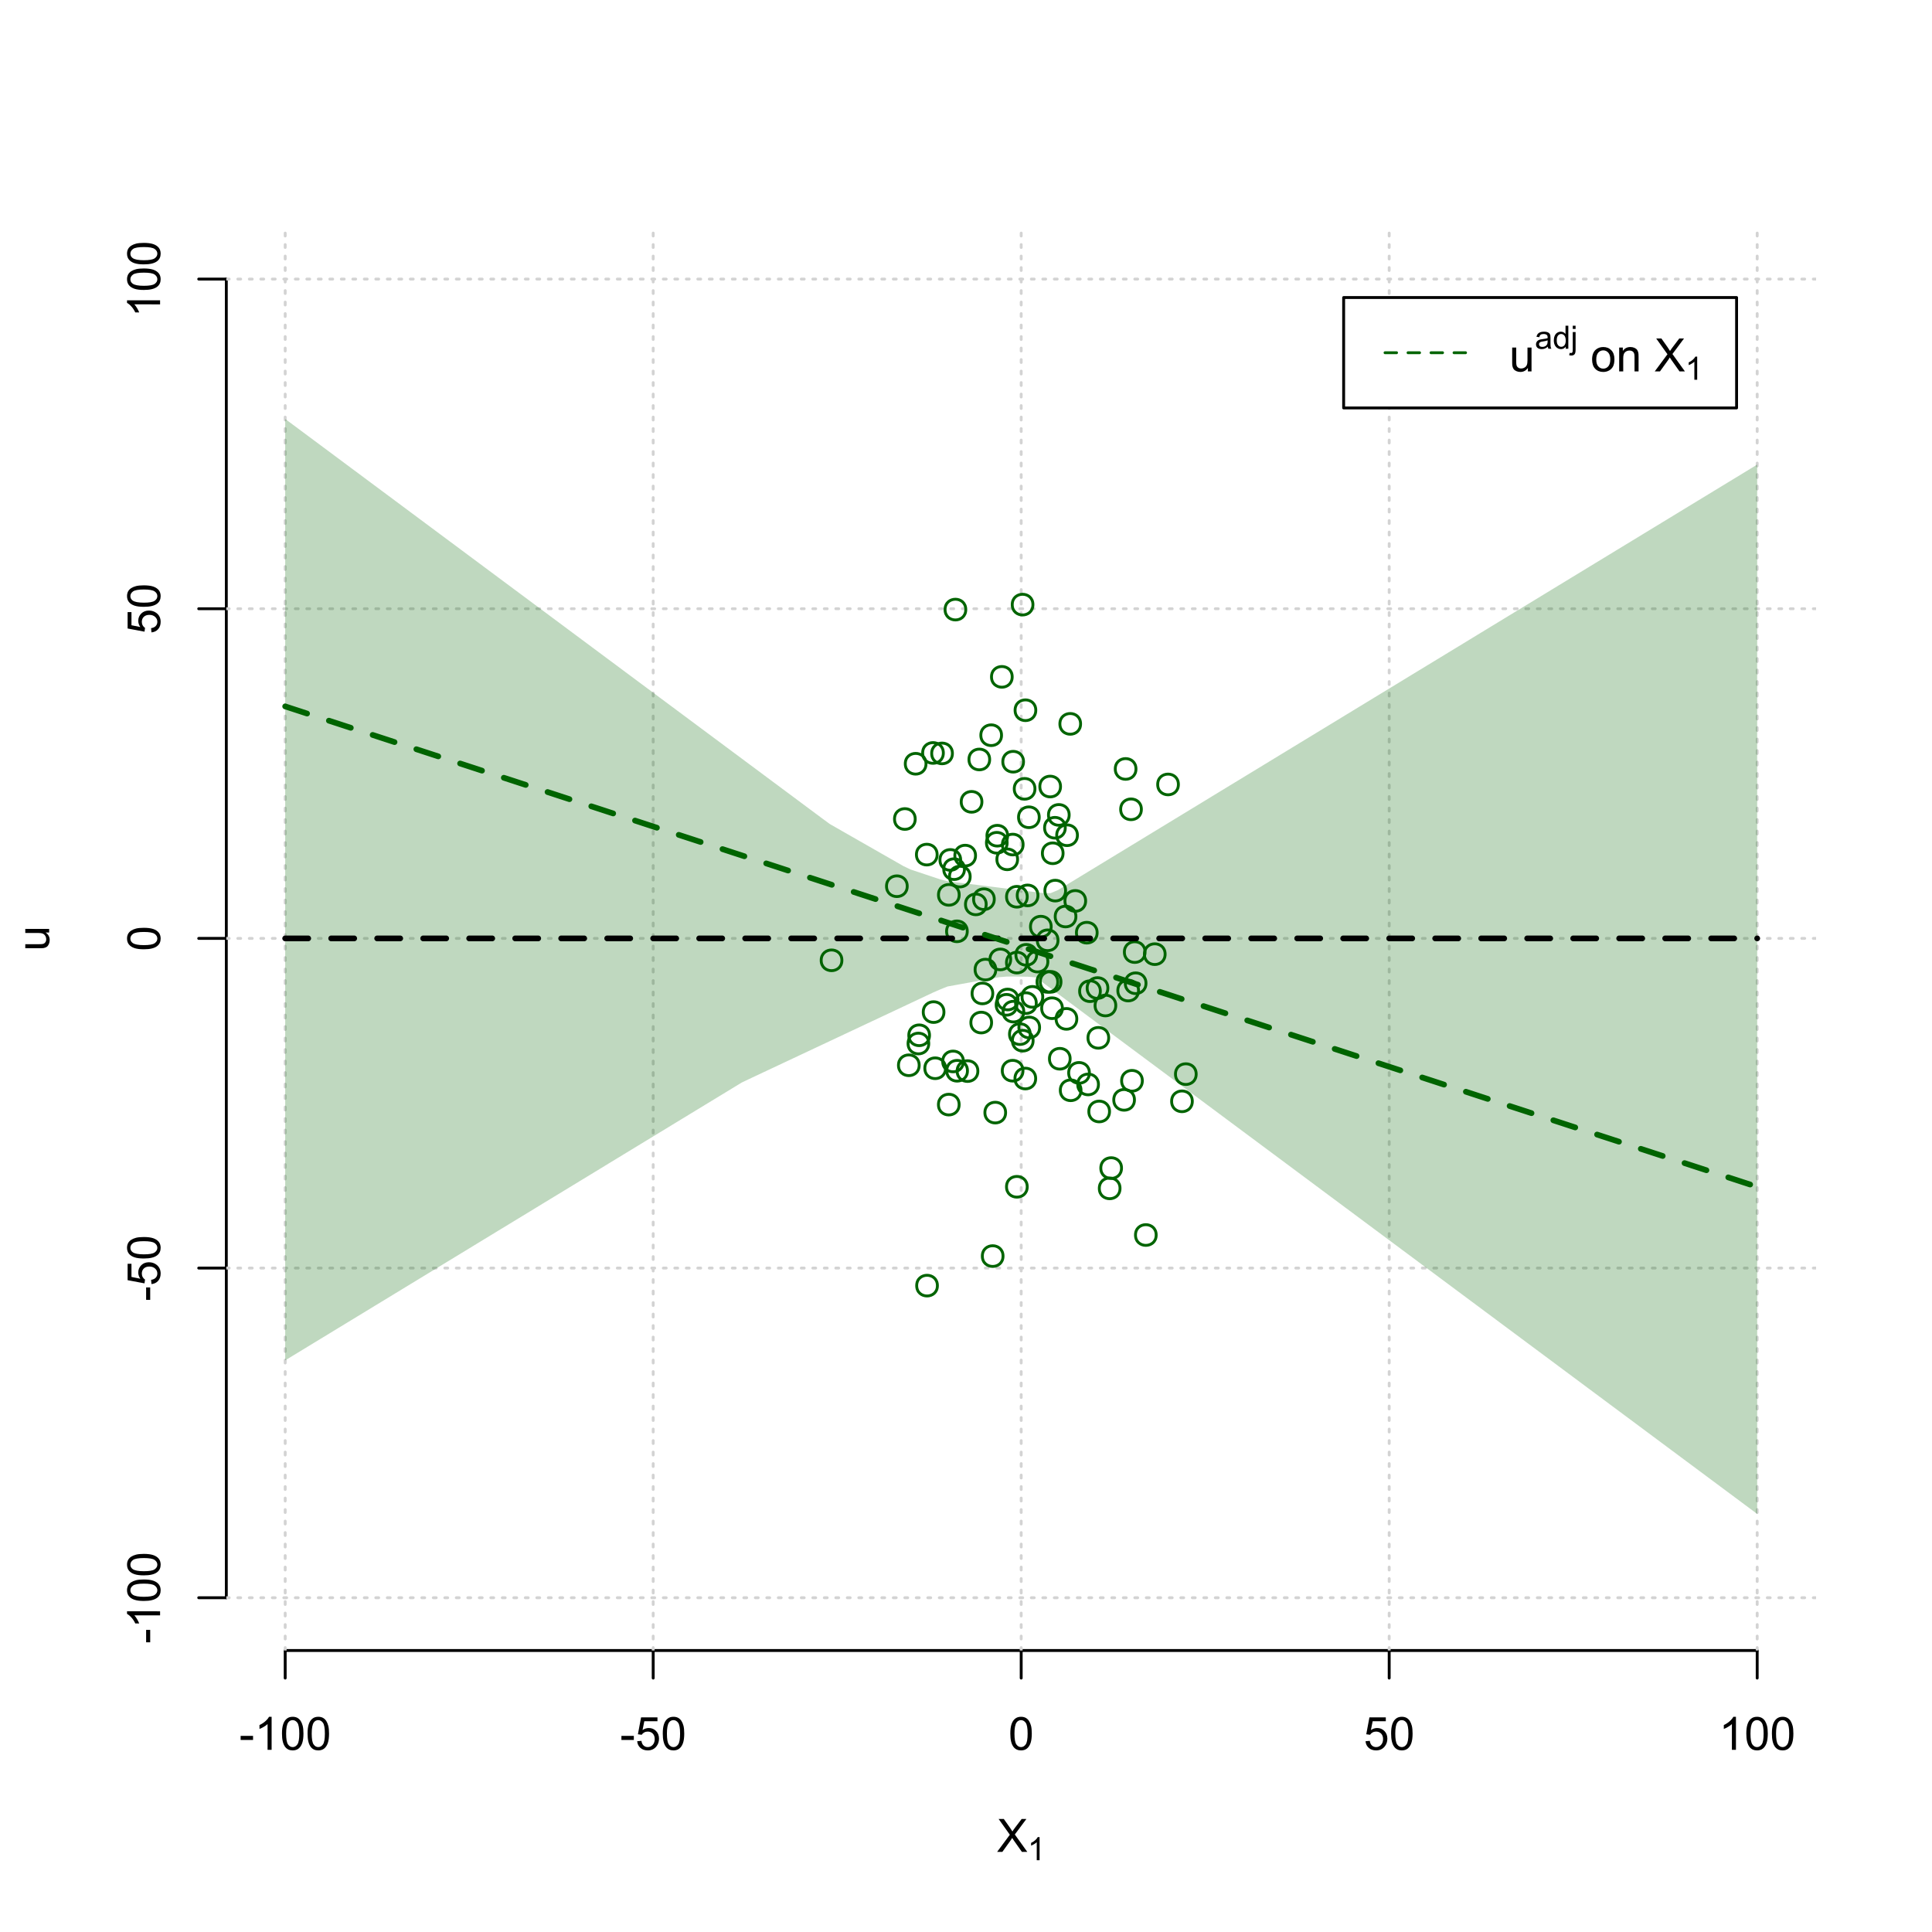 <?xml version="1.0" encoding="UTF-8"?>
<svg xmlns="http://www.w3.org/2000/svg" xmlns:xlink="http://www.w3.org/1999/xlink" width="504pt" height="504pt" viewBox="0 0 504 504" version="1.1">
<defs>
<g>
<symbol overflow="visible" id="glyph0-0">
<path style="stroke:none;" d="M 1.5 0 L 1.5 -7.5 L 7.5 -7.5 L 7.5 0 Z M 1.688 -0.188 L 7.312 -0.188 L 7.312 -7.312 L 1.688 -7.312 Z M 1.688 -0.188 "/>
</symbol>
<symbol overflow="visible" id="glyph0-1">
<path style="stroke:none;" d="M 0.055 0 L 3.375 -4.477 L 0.445 -8.59 L 1.797 -8.59 L 3.359 -6.387 C 3.68 -5.93 3.91 -5.578 4.047 -5.332 C 4.238 -5.645 4.465 -5.969 4.727 -6.312 L 6.457 -8.59 L 7.695 -8.59 L 4.676 -4.539 L 7.93 0 L 6.523 0 L 4.359 -3.062 C 4.238 -3.238 4.113 -3.43 3.984 -3.641 C 3.789 -3.324 3.652 -3.109 3.574 -2.992 L 1.418 0 Z M 0.055 0 "/>
</symbol>
<symbol overflow="visible" id="glyph0-2">
<path style="stroke:none;" d="M 0.383 -2.578 L 0.383 -3.641 L 3.621 -3.641 L 3.621 -2.578 Z M 0.383 -2.578 "/>
</symbol>
<symbol overflow="visible" id="glyph0-3">
<path style="stroke:none;" d="M 4.469 0 L 3.414 0 L 3.414 -6.719 C 3.16 -6.477 2.828 -6.234 2.414 -5.996 C 2 -5.75 1.629 -5.57 1.305 -5.449 L 1.305 -6.469 C 1.895 -6.742 2.41 -7.078 2.852 -7.477 C 3.293 -7.871 3.605 -8.254 3.789 -8.625 L 4.469 -8.625 Z M 4.469 0 "/>
</symbol>
<symbol overflow="visible" id="glyph0-4">
<path style="stroke:none;" d="M 0.5 -4.234 C 0.496 -5.246 0.602 -6.062 0.812 -6.688 C 1.02 -7.305 1.328 -7.785 1.742 -8.121 C 2.148 -8.457 2.668 -8.625 3.297 -8.625 C 3.758 -8.625 4.164 -8.531 4.512 -8.348 C 4.855 -8.16 5.141 -7.891 5.371 -7.543 C 5.594 -7.191 5.773 -6.766 5.906 -6.266 C 6.035 -5.762 6.098 -5.086 6.102 -4.234 C 6.098 -3.227 5.996 -2.414 5.789 -1.797 C 5.578 -1.176 5.266 -0.695 4.859 -0.359 C 4.445 -0.02 3.926 0.145 3.297 0.148 C 2.465 0.145 1.816 -0.148 1.348 -0.742 C 0.781 -1.457 0.496 -2.621 0.5 -4.234 Z M 1.582 -4.234 C 1.582 -2.824 1.746 -1.887 2.074 -1.418 C 2.402 -0.949 2.809 -0.715 3.297 -0.719 C 3.777 -0.715 4.184 -0.949 4.52 -1.422 C 4.848 -1.887 5.016 -2.824 5.016 -4.234 C 5.016 -5.648 4.848 -6.59 4.52 -7.055 C 4.184 -7.516 3.773 -7.746 3.289 -7.75 C 2.801 -7.746 2.414 -7.543 2.125 -7.137 C 1.762 -6.613 1.582 -5.645 1.582 -4.234 Z M 1.582 -4.234 "/>
</symbol>
<symbol overflow="visible" id="glyph0-5">
<path style="stroke:none;" d="M 0.5 -2.25 L 1.605 -2.344 C 1.684 -1.805 1.871 -1.398 2.176 -1.125 C 2.473 -0.852 2.836 -0.715 3.258 -0.719 C 3.766 -0.715 4.195 -0.906 4.547 -1.293 C 4.898 -1.672 5.074 -2.18 5.074 -2.82 C 5.074 -3.414 4.902 -3.891 4.566 -4.242 C 4.227 -4.59 3.785 -4.762 3.242 -4.766 C 2.898 -4.762 2.594 -4.684 2.32 -4.531 C 2.047 -4.375 1.832 -4.176 1.676 -3.93 L 0.688 -4.062 L 1.516 -8.473 L 5.789 -8.473 L 5.789 -7.465 L 2.359 -7.465 L 1.898 -5.156 C 2.414 -5.516 2.953 -5.695 3.523 -5.695 C 4.27 -5.695 4.902 -5.434 5.422 -4.914 C 5.934 -4.395 6.191 -3.727 6.195 -2.914 C 6.191 -2.133 5.965 -1.461 5.516 -0.898 C 4.961 -0.199 4.211 0.145 3.258 0.148 C 2.477 0.145 1.836 -0.07 1.344 -0.508 C 0.844 -0.941 0.562 -1.523 0.5 -2.25 Z M 0.5 -2.25 "/>
</symbol>
<symbol overflow="visible" id="glyph0-6">
<path style="stroke:none;" d="M 4.867 0 L 4.867 -0.914 C 4.379 -0.211 3.723 0.141 2.895 0.141 C 2.527 0.141 2.184 0.07 1.867 -0.07 C 1.547 -0.211 1.309 -0.387 1.156 -0.602 C 1 -0.812 0.895 -1.074 0.832 -1.383 C 0.785 -1.59 0.762 -1.918 0.766 -2.367 L 0.766 -6.223 L 1.82 -6.223 L 1.82 -2.773 C 1.816 -2.219 1.84 -1.848 1.887 -1.656 C 1.949 -1.379 2.09 -1.16 2.309 -1.004 C 2.523 -0.84 2.789 -0.762 3.105 -0.766 C 3.418 -0.762 3.715 -0.844 3.996 -1.008 C 4.273 -1.172 4.469 -1.391 4.586 -1.672 C 4.699 -1.949 4.758 -2.355 4.758 -2.891 L 4.758 -6.223 L 5.812 -6.223 L 5.812 0 Z M 4.867 0 "/>
</symbol>
<symbol overflow="visible" id="glyph0-7">
<path style="stroke:none;" d=""/>
</symbol>
<symbol overflow="visible" id="glyph0-8">
<path style="stroke:none;" d="M 0.398 -3.109 C 0.398 -4.262 0.719 -5.117 1.359 -5.672 C 1.895 -6.133 2.547 -6.363 3.316 -6.363 C 4.172 -6.363 4.871 -6.082 5.414 -5.52 C 5.953 -4.957 6.223 -4.184 6.227 -3.199 C 6.223 -2.398 6.102 -1.766 5.867 -1.309 C 5.625 -0.848 5.277 -0.492 4.82 -0.238 C 4.359 0.016 3.859 0.141 3.316 0.141 C 2.441 0.141 1.734 -0.137 1.203 -0.695 C 0.664 -1.254 0.398 -2.059 0.398 -3.109 Z M 1.484 -3.109 C 1.48 -2.309 1.656 -1.711 2.004 -1.32 C 2.348 -0.922 2.785 -0.727 3.316 -0.727 C 3.84 -0.727 4.273 -0.926 4.621 -1.324 C 4.969 -1.723 5.145 -2.328 5.145 -3.148 C 5.145 -3.914 4.969 -4.496 4.617 -4.895 C 4.266 -5.289 3.832 -5.488 3.316 -5.492 C 2.785 -5.488 2.348 -5.293 2.004 -4.898 C 1.656 -4.5 1.48 -3.902 1.484 -3.109 Z M 1.484 -3.109 "/>
</symbol>
<symbol overflow="visible" id="glyph0-9">
<path style="stroke:none;" d="M 0.789 0 L 0.789 -6.223 L 1.742 -6.223 L 1.742 -5.336 C 2.195 -6.02 2.855 -6.363 3.719 -6.363 C 4.09 -6.363 4.434 -6.293 4.754 -6.16 C 5.066 -6.023 5.305 -5.848 5.461 -5.633 C 5.617 -5.41 5.727 -5.152 5.789 -4.852 C 5.828 -4.656 5.848 -4.312 5.848 -3.828 L 5.848 0 L 4.793 0 L 4.793 -3.785 C 4.793 -4.215 4.75 -4.535 4.668 -4.75 C 4.586 -4.961 4.441 -5.129 4.234 -5.258 C 4.023 -5.383 3.777 -5.449 3.5 -5.449 C 3.047 -5.449 2.66 -5.305 2.332 -5.02 C 2.004 -4.734 1.84 -4.195 1.844 -3.398 L 1.844 0 Z M 0.789 0 "/>
</symbol>
<symbol overflow="visible" id="glyph1-0">
<path style="stroke:none;" d="M 1.051 0 L 1.051 -5.25 L 5.25 -5.25 L 5.25 0 Z M 1.18 -0.133 L 5.117 -0.133 L 5.117 -5.117 L 1.18 -5.117 Z M 1.18 -0.133 "/>
</symbol>
<symbol overflow="visible" id="glyph1-1">
<path style="stroke:none;" d="M 3.129 0 L 2.391 0 L 2.391 -4.703 C 2.211 -4.531 1.977 -4.363 1.691 -4.195 C 1.398 -4.023 1.141 -3.895 0.914 -3.812 L 0.914 -4.527 C 1.328 -4.719 1.688 -4.953 1.996 -5.234 C 2.305 -5.508 2.523 -5.777 2.652 -6.039 L 3.129 -6.039 Z M 3.129 0 "/>
</symbol>
<symbol overflow="visible" id="glyph1-2">
<path style="stroke:none;" d="M 3.395 -0.539 C 3.117 -0.305 2.855 -0.137 2.605 -0.043 C 2.352 0.051 2.082 0.094 1.793 0.098 C 1.312 0.094 0.941 -0.02 0.688 -0.25 C 0.43 -0.48 0.305 -0.781 0.305 -1.148 C 0.305 -1.359 0.352 -1.551 0.449 -1.73 C 0.543 -1.902 0.668 -2.047 0.828 -2.156 C 0.984 -2.262 1.164 -2.34 1.363 -2.398 C 1.504 -2.434 1.723 -2.473 2.02 -2.512 C 2.609 -2.578 3.047 -2.664 3.336 -2.766 C 3.336 -2.867 3.34 -2.93 3.34 -2.957 C 3.34 -3.258 3.27 -3.469 3.129 -3.594 C 2.941 -3.758 2.66 -3.844 2.289 -3.844 C 1.941 -3.844 1.684 -3.781 1.52 -3.66 C 1.348 -3.535 1.227 -3.32 1.152 -3.016 L 0.43 -3.113 C 0.492 -3.418 0.602 -3.668 0.754 -3.863 C 0.902 -4.051 1.121 -4.199 1.406 -4.301 C 1.688 -4.402 2.016 -4.453 2.395 -4.453 C 2.766 -4.453 3.066 -4.406 3.301 -4.32 C 3.527 -4.23 3.699 -4.121 3.812 -3.992 C 3.918 -3.855 3.996 -3.691 4.043 -3.492 C 4.066 -3.363 4.078 -3.133 4.082 -2.809 L 4.082 -1.824 C 4.078 -1.137 4.094 -0.703 4.129 -0.523 C 4.156 -0.336 4.219 -0.164 4.316 0 L 3.543 0 C 3.465 -0.152 3.414 -0.332 3.395 -0.539 Z M 3.336 -2.188 C 3.062 -2.074 2.66 -1.98 2.129 -1.906 C 1.82 -1.859 1.605 -1.812 1.484 -1.758 C 1.355 -1.703 1.258 -1.621 1.191 -1.52 C 1.121 -1.41 1.09 -1.293 1.09 -1.168 C 1.09 -0.969 1.164 -0.805 1.312 -0.676 C 1.461 -0.543 1.68 -0.48 1.969 -0.48 C 2.25 -0.48 2.5 -0.539 2.727 -0.664 C 2.945 -0.785 3.109 -0.957 3.215 -1.176 C 3.293 -1.34 3.332 -1.586 3.336 -1.914 Z M 3.336 -2.188 "/>
</symbol>
<symbol overflow="visible" id="glyph1-3">
<path style="stroke:none;" d="M 3.379 0 L 3.379 -0.551 C 3.102 -0.121 2.695 0.094 2.16 0.098 C 1.812 0.094 1.492 0 1.203 -0.188 C 0.906 -0.379 0.68 -0.645 0.523 -0.988 C 0.359 -1.328 0.281 -1.723 0.285 -2.172 C 0.281 -2.605 0.355 -3 0.504 -3.355 C 0.648 -3.707 0.863 -3.977 1.156 -4.168 C 1.441 -4.355 1.766 -4.453 2.129 -4.453 C 2.387 -4.453 2.621 -4.395 2.828 -4.285 C 3.031 -4.172 3.199 -4.031 3.332 -3.855 L 3.332 -6.012 L 4.066 -6.012 L 4.066 0 Z M 1.047 -2.172 C 1.043 -1.613 1.16 -1.195 1.398 -0.922 C 1.629 -0.641 1.906 -0.504 2.23 -0.508 C 2.551 -0.504 2.824 -0.637 3.051 -0.902 C 3.273 -1.168 3.387 -1.57 3.391 -2.113 C 3.387 -2.707 3.273 -3.145 3.047 -3.426 C 2.816 -3.703 2.531 -3.844 2.199 -3.844 C 1.867 -3.844 1.594 -3.707 1.375 -3.441 C 1.152 -3.168 1.043 -2.746 1.047 -2.172 Z M 1.047 -2.172 "/>
</symbol>
<symbol overflow="visible" id="glyph1-4">
<path style="stroke:none;" d="M 0.551 -5.156 L 0.551 -6.012 L 1.289 -6.012 L 1.289 -5.156 Z M -0.387 1.691 L -0.246 1.062 C -0.098 1.098 0.016 1.117 0.102 1.121 C 0.25 1.117 0.363 1.066 0.438 0.969 C 0.512 0.867 0.551 0.621 0.551 0.223 L 0.551 -4.355 L 1.289 -4.355 L 1.289 0.238 C 1.289 0.773 1.219 1.148 1.078 1.359 C 0.898 1.633 0.602 1.77 0.191 1.77 C -0.008 1.77 -0.199 1.742 -0.387 1.691 Z M -0.387 1.691 "/>
</symbol>
<symbol overflow="visible" id="glyph2-0">
<path style="stroke:none;" d="M 0 -1.5 L -7.5 -1.5 L -7.5 -7.5 L 0 -7.5 Z M -0.188 -1.688 L -0.188 -7.312 L -7.312 -7.312 L -7.312 -1.688 Z M -0.188 -1.688 "/>
</symbol>
<symbol overflow="visible" id="glyph2-1">
<path style="stroke:none;" d="M 0 -4.867 L -0.914 -4.867 C -0.211 -4.379 0.141 -3.723 0.141 -2.895 C 0.141 -2.527 0.07 -2.184 -0.07 -1.867 C -0.211 -1.547 -0.387 -1.309 -0.598 -1.156 C -0.809 -1 -1.07 -0.895 -1.383 -0.832 C -1.59 -0.789 -1.918 -0.766 -2.367 -0.77 L -6.223 -0.77 L -6.223 -1.824 L -2.773 -1.824 C -2.219 -1.82 -1.848 -1.844 -1.656 -1.887 C -1.379 -1.949 -1.16 -2.09 -1.004 -2.309 C -0.84 -2.523 -0.762 -2.789 -0.766 -3.105 C -0.762 -3.418 -0.844 -3.715 -1.008 -3.996 C -1.172 -4.273 -1.391 -4.469 -1.672 -4.586 C -1.945 -4.699 -2.352 -4.758 -2.887 -4.758 L -6.223 -4.758 L -6.223 -5.812 L 0 -5.812 Z M 0 -4.867 "/>
</symbol>
<symbol overflow="visible" id="glyph2-2">
<path style="stroke:none;" d="M -2.578 -0.383 L -3.641 -0.383 L -3.641 -3.621 L -2.578 -3.621 Z M -2.578 -0.383 "/>
</symbol>
<symbol overflow="visible" id="glyph2-3">
<path style="stroke:none;" d="M 0 -4.469 L 0 -3.414 L -6.719 -3.418 C -6.477 -3.16 -6.234 -2.828 -5.996 -2.418 C -5.75 -2.004 -5.57 -1.633 -5.449 -1.309 L -6.469 -1.309 C -6.742 -1.895 -7.078 -2.41 -7.477 -2.852 C -7.871 -3.293 -8.254 -3.605 -8.625 -3.793 L -8.625 -4.473 Z M 0 -4.469 "/>
</symbol>
<symbol overflow="visible" id="glyph2-4">
<path style="stroke:none;" d="M -4.234 -0.5 C -5.246 -0.496 -6.062 -0.602 -6.688 -0.812 C -7.305 -1.02 -7.785 -1.328 -8.121 -1.742 C -8.457 -2.152 -8.625 -2.672 -8.625 -3.301 C -8.625 -3.758 -8.531 -4.164 -8.348 -4.512 C -8.16 -4.859 -7.891 -5.145 -7.543 -5.371 C -7.191 -5.594 -6.766 -5.773 -6.266 -5.906 C -5.762 -6.035 -5.086 -6.098 -4.234 -6.102 C -3.223 -6.098 -2.41 -5.996 -1.793 -5.789 C -1.176 -5.578 -0.695 -5.266 -0.359 -4.859 C -0.02 -4.445 0.145 -3.926 0.148 -3.297 C 0.145 -2.465 -0.148 -1.816 -0.742 -1.348 C -1.457 -0.781 -2.621 -0.496 -4.234 -0.5 Z M -4.234 -1.582 C -2.824 -1.582 -1.887 -1.746 -1.418 -2.074 C -0.949 -2.402 -0.715 -2.809 -0.719 -3.297 C -0.715 -3.777 -0.949 -4.184 -1.422 -4.52 C -1.887 -4.848 -2.824 -5.016 -4.234 -5.016 C -5.648 -5.016 -6.59 -4.848 -7.055 -4.52 C -7.516 -4.188 -7.746 -3.777 -7.75 -3.289 C -7.746 -2.801 -7.543 -2.414 -7.137 -2.129 C -6.613 -1.762 -5.645 -1.582 -4.234 -1.582 Z M -4.234 -1.582 "/>
</symbol>
<symbol overflow="visible" id="glyph2-5">
<path style="stroke:none;" d="M -2.25 -0.5 L -2.344 -1.605 C -1.805 -1.684 -1.398 -1.871 -1.125 -2.176 C -0.852 -2.473 -0.715 -2.836 -0.719 -3.258 C -0.715 -3.766 -0.906 -4.195 -1.293 -4.547 C -1.672 -4.898 -2.18 -5.074 -2.816 -5.074 C -3.414 -5.074 -3.891 -4.902 -4.242 -4.566 C -4.59 -4.227 -4.762 -3.785 -4.766 -3.242 C -4.762 -2.898 -4.684 -2.594 -4.531 -2.32 C -4.375 -2.047 -4.176 -1.832 -3.93 -1.676 L -4.062 -0.688 L -8.473 -1.52 L -8.473 -5.789 L -7.465 -5.789 L -7.465 -2.363 L -5.156 -1.898 C -5.516 -2.414 -5.695 -2.953 -5.695 -3.523 C -5.695 -4.27 -5.434 -4.902 -4.914 -5.422 C -4.395 -5.934 -3.727 -6.191 -2.91 -6.195 C -2.133 -6.191 -1.461 -5.965 -0.895 -5.516 C -0.199 -4.961 0.145 -4.211 0.148 -3.258 C 0.145 -2.477 -0.07 -1.836 -0.508 -1.344 C -0.941 -0.848 -1.523 -0.566 -2.25 -0.5 Z M -2.25 -0.5 "/>
</symbol>
</g>
<clipPath id="clip1">
  <path d="M 74 59.039 L 75 59.039 L 75 430.559 L 74 430.559 Z M 74 59.039 "/>
</clipPath>
<clipPath id="clip2">
  <path d="M 170 59.039 L 171 59.039 L 171 430.559 L 170 430.559 Z M 170 59.039 "/>
</clipPath>
<clipPath id="clip3">
  <path d="M 266 59.039 L 267 59.039 L 267 430.559 L 266 430.559 Z M 266 59.039 "/>
</clipPath>
<clipPath id="clip4">
  <path d="M 362 59.039 L 363 59.039 L 363 430.559 L 362 430.559 Z M 362 59.039 "/>
</clipPath>
<clipPath id="clip5">
  <path d="M 458 59.039 L 459 59.039 L 459 430.559 L 458 430.559 Z M 458 59.039 "/>
</clipPath>
<clipPath id="clip6">
  <path d="M 59.039 416 L 473.758 416 L 473.758 418 L 59.039 418 Z M 59.039 416 "/>
</clipPath>
<clipPath id="clip7">
  <path d="M 59.039 330 L 473.758 330 L 473.758 332 L 59.039 332 Z M 59.039 330 "/>
</clipPath>
<clipPath id="clip8">
  <path d="M 59.039 244 L 473.758 244 L 473.758 246 L 59.039 246 Z M 59.039 244 "/>
</clipPath>
<clipPath id="clip9">
  <path d="M 59.039 158 L 473.758 158 L 473.758 160 L 59.039 160 Z M 59.039 158 "/>
</clipPath>
<clipPath id="clip10">
  <path d="M 59.039 72 L 473.758 72 L 473.758 74 L 59.039 74 Z M 59.039 72 "/>
</clipPath>
</defs>
<g id="surface3576">
<rect x="0" y="0" width="504" height="504" style="fill:rgb(100%,100%,100%);fill-opacity:1;stroke:none;"/>
<g style="fill:rgb(0%,0%,0%);fill-opacity:1;">
  <use xlink:href="#glyph0-1" x="260.062" y="483.102"/>
</g>
<g style="fill:rgb(0%,0%,0%);fill-opacity:1;">
  <use xlink:href="#glyph1-1" x="268.066" y="485.281"/>
</g>
<g style="fill:rgb(0%,0%,0%);fill-opacity:1;">
  <use xlink:href="#glyph2-1" x="12.82" y="248.137"/>
</g>
<path style="fill:none;stroke-width:0.75;stroke-linecap:round;stroke-linejoin:round;stroke:rgb(0%,0%,0%);stroke-opacity:1;stroke-miterlimit:10;" d="M 74.398 430.559 L 458.398 430.559 "/>
<path style="fill:none;stroke-width:0.75;stroke-linecap:round;stroke-linejoin:round;stroke:rgb(0%,0%,0%);stroke-opacity:1;stroke-miterlimit:10;" d="M 74.398 430.559 L 74.398 437.762 "/>
<path style="fill:none;stroke-width:0.75;stroke-linecap:round;stroke-linejoin:round;stroke:rgb(0%,0%,0%);stroke-opacity:1;stroke-miterlimit:10;" d="M 170.398 430.559 L 170.398 437.762 "/>
<path style="fill:none;stroke-width:0.75;stroke-linecap:round;stroke-linejoin:round;stroke:rgb(0%,0%,0%);stroke-opacity:1;stroke-miterlimit:10;" d="M 266.398 430.559 L 266.398 437.762 "/>
<path style="fill:none;stroke-width:0.75;stroke-linecap:round;stroke-linejoin:round;stroke:rgb(0%,0%,0%);stroke-opacity:1;stroke-miterlimit:10;" d="M 362.398 430.559 L 362.398 437.762 "/>
<path style="fill:none;stroke-width:0.75;stroke-linecap:round;stroke-linejoin:round;stroke:rgb(0%,0%,0%);stroke-opacity:1;stroke-miterlimit:10;" d="M 458.398 430.559 L 458.398 437.762 "/>
<g style="fill:rgb(0%,0%,0%);fill-opacity:1;">
  <use xlink:href="#glyph0-2" x="62.391" y="456.48"/>
  <use xlink:href="#glyph0-3" x="66.387" y="456.48"/>
  <use xlink:href="#glyph0-4" x="73.061" y="456.48"/>
  <use xlink:href="#glyph0-4" x="79.734" y="456.48"/>
</g>
<g style="fill:rgb(0%,0%,0%);fill-opacity:1;">
  <use xlink:href="#glyph0-2" x="161.727" y="456.48"/>
  <use xlink:href="#glyph0-5" x="165.723" y="456.48"/>
  <use xlink:href="#glyph0-4" x="172.396" y="456.48"/>
</g>
<g style="fill:rgb(0%,0%,0%);fill-opacity:1;">
  <use xlink:href="#glyph0-4" x="263.062" y="456.48"/>
</g>
<g style="fill:rgb(0%,0%,0%);fill-opacity:1;">
  <use xlink:href="#glyph0-5" x="355.727" y="456.48"/>
  <use xlink:href="#glyph0-4" x="362.4" y="456.48"/>
</g>
<g style="fill:rgb(0%,0%,0%);fill-opacity:1;">
  <use xlink:href="#glyph0-3" x="448.387" y="456.48"/>
  <use xlink:href="#glyph0-4" x="455.061" y="456.48"/>
  <use xlink:href="#glyph0-4" x="461.734" y="456.48"/>
</g>
<path style="fill:none;stroke-width:0.75;stroke-linecap:round;stroke-linejoin:round;stroke:rgb(0%,0%,0%);stroke-opacity:1;stroke-miterlimit:10;" d="M 59.039 416.801 L 59.039 72.801 "/>
<path style="fill:none;stroke-width:0.75;stroke-linecap:round;stroke-linejoin:round;stroke:rgb(0%,0%,0%);stroke-opacity:1;stroke-miterlimit:10;" d="M 59.039 416.801 L 51.84 416.801 "/>
<path style="fill:none;stroke-width:0.75;stroke-linecap:round;stroke-linejoin:round;stroke:rgb(0%,0%,0%);stroke-opacity:1;stroke-miterlimit:10;" d="M 59.039 330.801 L 51.84 330.801 "/>
<path style="fill:none;stroke-width:0.75;stroke-linecap:round;stroke-linejoin:round;stroke:rgb(0%,0%,0%);stroke-opacity:1;stroke-miterlimit:10;" d="M 59.039 244.801 L 51.84 244.801 "/>
<path style="fill:none;stroke-width:0.75;stroke-linecap:round;stroke-linejoin:round;stroke:rgb(0%,0%,0%);stroke-opacity:1;stroke-miterlimit:10;" d="M 59.039 158.801 L 51.84 158.801 "/>
<path style="fill:none;stroke-width:0.75;stroke-linecap:round;stroke-linejoin:round;stroke:rgb(0%,0%,0%);stroke-opacity:1;stroke-miterlimit:10;" d="M 59.039 72.801 L 51.84 72.801 "/>
<g style="fill:rgb(0%,0%,0%);fill-opacity:1;">
  <use xlink:href="#glyph2-2" x="41.762" y="428.809"/>
  <use xlink:href="#glyph2-3" x="41.762" y="424.812"/>
  <use xlink:href="#glyph2-4" x="41.762" y="418.139"/>
  <use xlink:href="#glyph2-4" x="41.762" y="411.465"/>
</g>
<g style="fill:rgb(0%,0%,0%);fill-opacity:1;">
  <use xlink:href="#glyph2-2" x="41.762" y="339.473"/>
  <use xlink:href="#glyph2-5" x="41.762" y="335.477"/>
  <use xlink:href="#glyph2-4" x="41.762" y="328.803"/>
</g>
<g style="fill:rgb(0%,0%,0%);fill-opacity:1;">
  <use xlink:href="#glyph2-4" x="41.762" y="248.137"/>
</g>
<g style="fill:rgb(0%,0%,0%);fill-opacity:1;">
  <use xlink:href="#glyph2-5" x="41.762" y="165.473"/>
  <use xlink:href="#glyph2-4" x="41.762" y="158.799"/>
</g>
<g style="fill:rgb(0%,0%,0%);fill-opacity:1;">
  <use xlink:href="#glyph2-3" x="41.762" y="82.812"/>
  <use xlink:href="#glyph2-4" x="41.762" y="76.139"/>
  <use xlink:href="#glyph2-4" x="41.762" y="69.465"/>
</g>
<g clip-path="url(#clip1)" clip-rule="nonzero">
<path style="fill:none;stroke-width:0.75;stroke-linecap:round;stroke-linejoin:round;stroke:rgb(82.745%,82.745%,82.745%);stroke-opacity:1;stroke-dasharray:0.75,2.25;stroke-miterlimit:10;" d="M 74.398 430.559 L 74.398 59.039 "/>
</g>
<g clip-path="url(#clip2)" clip-rule="nonzero">
<path style="fill:none;stroke-width:0.75;stroke-linecap:round;stroke-linejoin:round;stroke:rgb(82.745%,82.745%,82.745%);stroke-opacity:1;stroke-dasharray:0.75,2.25;stroke-miterlimit:10;" d="M 170.398 430.559 L 170.398 59.039 "/>
</g>
<g clip-path="url(#clip3)" clip-rule="nonzero">
<path style="fill:none;stroke-width:0.75;stroke-linecap:round;stroke-linejoin:round;stroke:rgb(82.745%,82.745%,82.745%);stroke-opacity:1;stroke-dasharray:0.75,2.25;stroke-miterlimit:10;" d="M 266.398 430.559 L 266.398 59.039 "/>
</g>
<g clip-path="url(#clip4)" clip-rule="nonzero">
<path style="fill:none;stroke-width:0.75;stroke-linecap:round;stroke-linejoin:round;stroke:rgb(82.745%,82.745%,82.745%);stroke-opacity:1;stroke-dasharray:0.75,2.25;stroke-miterlimit:10;" d="M 362.398 430.559 L 362.398 59.039 "/>
</g>
<g clip-path="url(#clip5)" clip-rule="nonzero">
<path style="fill:none;stroke-width:0.75;stroke-linecap:round;stroke-linejoin:round;stroke:rgb(82.745%,82.745%,82.745%);stroke-opacity:1;stroke-dasharray:0.75,2.25;stroke-miterlimit:10;" d="M 458.398 430.559 L 458.398 59.039 "/>
</g>
<g clip-path="url(#clip6)" clip-rule="nonzero">
<path style="fill:none;stroke-width:0.75;stroke-linecap:round;stroke-linejoin:round;stroke:rgb(82.745%,82.745%,82.745%);stroke-opacity:1;stroke-dasharray:0.75,2.25;stroke-miterlimit:10;" d="M 59.039 416.801 L 473.762 416.801 "/>
</g>
<g clip-path="url(#clip7)" clip-rule="nonzero">
<path style="fill:none;stroke-width:0.75;stroke-linecap:round;stroke-linejoin:round;stroke:rgb(82.745%,82.745%,82.745%);stroke-opacity:1;stroke-dasharray:0.75,2.25;stroke-miterlimit:10;" d="M 59.039 330.801 L 473.762 330.801 "/>
</g>
<g clip-path="url(#clip8)" clip-rule="nonzero">
<path style="fill:none;stroke-width:0.75;stroke-linecap:round;stroke-linejoin:round;stroke:rgb(82.745%,82.745%,82.745%);stroke-opacity:1;stroke-dasharray:0.75,2.25;stroke-miterlimit:10;" d="M 59.039 244.801 L 473.762 244.801 "/>
</g>
<g clip-path="url(#clip9)" clip-rule="nonzero">
<path style="fill:none;stroke-width:0.75;stroke-linecap:round;stroke-linejoin:round;stroke:rgb(82.745%,82.745%,82.745%);stroke-opacity:1;stroke-dasharray:0.75,2.25;stroke-miterlimit:10;" d="M 59.039 158.801 L 473.762 158.801 "/>
</g>
<g clip-path="url(#clip10)" clip-rule="nonzero">
<path style="fill:none;stroke-width:0.75;stroke-linecap:round;stroke-linejoin:round;stroke:rgb(82.745%,82.745%,82.745%);stroke-opacity:1;stroke-dasharray:0.75,2.25;stroke-miterlimit:10;" d="M 59.039 72.801 L 473.762 72.801 "/>
</g>
<path style=" stroke:none;fill-rule:nonzero;fill:rgb(0%,39.216%,0%);fill-opacity:0.251;" d="M 74.398 72.801 L 74.398 109.293 L 76.32 110.723 L 78.238 112.148 L 80.16 113.578 L 82.078 115.004 L 85.922 117.863 L 87.84 119.289 L 89.762 120.719 L 91.68 122.148 L 93.602 123.574 L 95.52 125.004 L 97.441 126.434 L 99.359 127.859 L 101.281 129.289 L 103.199 130.715 L 105.121 132.145 L 107.039 133.574 L 108.961 135 L 110.879 136.43 L 112.801 137.859 L 114.719 139.285 L 116.641 140.715 L 118.559 142.141 L 120.48 143.57 L 122.398 145 L 124.32 146.426 L 126.238 147.855 L 128.16 149.285 L 130.078 150.711 L 133.922 153.57 L 135.84 154.996 L 137.762 156.426 L 139.68 157.852 L 141.602 159.281 L 143.52 160.711 L 145.441 162.137 L 147.359 163.566 L 149.281 164.996 L 151.199 166.422 L 153.121 167.852 L 155.039 169.277 L 156.961 170.707 L 158.879 172.137 L 160.801 173.562 L 162.719 174.992 L 164.641 176.422 L 166.559 177.848 L 168.48 179.277 L 170.398 180.703 L 172.32 182.133 L 174.238 183.562 L 176.16 184.988 L 178.078 186.418 L 180 187.848 L 181.922 189.273 L 183.84 190.703 L 185.762 192.133 L 187.68 193.559 L 189.602 194.988 L 191.52 196.414 L 193.441 197.844 L 195.359 199.273 L 197.281 200.699 L 199.199 202.129 L 201.121 203.559 L 203.039 204.984 L 204.961 206.414 L 206.879 207.84 L 208.801 209.27 L 210.719 210.699 L 212.641 212.125 L 214.559 213.555 L 216.48 214.965 L 218.398 216.062 L 220.32 217.16 L 222.238 218.258 L 224.16 219.355 L 226.078 220.453 L 229.922 222.648 L 231.84 223.742 L 233.762 224.84 L 235.68 225.938 L 237.602 226.848 L 239.52 227.484 L 241.441 228.125 L 243.359 228.762 L 245.281 229.398 L 247.199 229.895 L 249.121 230.133 L 251.039 230.371 L 252.961 230.609 L 254.879 230.844 L 256.801 231.082 L 258.719 231.32 L 260.641 231.559 L 262.559 231.797 L 264.48 232.031 L 266.398 232.27 L 268.32 232.508 L 270.238 232.746 L 272.16 232.984 L 274.078 232.992 L 276 232.195 L 277.922 231.027 L 279.84 229.859 L 281.762 228.688 L 283.68 227.52 L 285.602 226.352 L 287.52 225.184 L 289.441 224.016 L 291.359 222.848 L 293.281 221.68 L 295.199 220.512 L 297.121 219.344 L 299.039 218.172 L 300.961 217.004 L 302.879 215.836 L 304.801 214.668 L 306.719 213.5 L 308.641 212.332 L 310.559 211.164 L 312.48 209.996 L 314.398 208.828 L 316.32 207.656 L 318.238 206.488 L 320.16 205.32 L 322.078 204.152 L 325.922 201.816 L 327.84 200.648 L 329.762 199.48 L 331.68 198.312 L 333.602 197.141 L 335.52 195.973 L 337.441 194.805 L 339.359 193.637 L 341.281 192.469 L 343.199 191.301 L 345.121 190.133 L 347.039 188.965 L 348.961 187.797 L 350.879 186.625 L 352.801 185.457 L 354.719 184.289 L 356.641 183.121 L 358.559 181.953 L 360.48 180.785 L 362.398 179.617 L 364.32 178.449 L 366.238 177.281 L 368.16 176.109 L 370.078 174.941 L 373.922 172.605 L 375.84 171.438 L 377.762 170.27 L 379.68 169.102 L 381.602 167.934 L 383.52 166.766 L 385.441 165.594 L 387.359 164.426 L 389.281 163.258 L 391.199 162.09 L 393.121 160.922 L 395.039 159.754 L 396.961 158.586 L 398.879 157.418 L 400.801 156.25 L 402.719 155.082 L 404.641 153.91 L 406.559 152.742 L 408.48 151.574 L 410.398 150.406 L 412.32 149.238 L 414.238 148.07 L 416.16 146.902 L 418.078 145.734 L 420 144.566 L 421.922 143.395 L 423.84 142.227 L 425.762 141.059 L 427.68 139.891 L 429.602 138.723 L 431.52 137.555 L 433.441 136.387 L 435.359 135.219 L 437.281 134.051 L 439.199 132.879 L 441.121 131.711 L 443.039 130.543 L 444.961 129.375 L 446.879 128.207 L 448.801 127.039 L 450.719 125.871 L 452.641 124.703 L 454.559 123.535 L 456.48 122.363 L 458.398 121.195 L 458.398 72.801 L 458.398 416.801 L 458.398 394.941 L 456.48 393.516 L 454.559 392.086 L 452.641 390.656 L 450.719 389.23 L 448.801 387.801 L 446.879 386.371 L 444.961 384.945 L 443.039 383.516 L 441.121 382.086 L 439.199 380.66 L 437.281 379.23 L 435.359 377.805 L 433.441 376.375 L 431.52 374.945 L 429.602 373.52 L 427.68 372.09 L 425.762 370.66 L 423.84 369.234 L 421.922 367.805 L 420 366.379 L 418.078 364.949 L 416.16 363.52 L 414.238 362.094 L 412.32 360.664 L 410.398 359.234 L 408.48 357.809 L 406.559 356.379 L 404.641 354.949 L 402.719 353.523 L 400.801 352.094 L 398.879 350.668 L 396.961 349.238 L 395.039 347.809 L 393.121 346.383 L 391.199 344.953 L 389.281 343.523 L 387.359 342.098 L 385.441 340.668 L 383.52 339.242 L 381.602 337.812 L 379.68 336.383 L 377.762 334.957 L 375.84 333.527 L 373.922 332.098 L 372 330.672 L 370.078 329.242 L 368.16 327.812 L 366.238 326.387 L 364.32 324.957 L 362.398 323.531 L 360.48 322.102 L 358.559 320.672 L 356.641 319.246 L 354.719 317.816 L 352.801 316.387 L 350.879 314.961 L 348.961 313.531 L 347.039 312.105 L 345.121 310.676 L 343.199 309.246 L 341.281 307.82 L 339.359 306.391 L 337.441 304.961 L 335.52 303.535 L 333.602 302.105 L 331.68 300.676 L 329.762 299.25 L 327.84 297.82 L 325.922 296.395 L 322.078 293.535 L 320.16 292.109 L 318.238 290.68 L 316.32 289.25 L 314.398 287.824 L 312.48 286.395 L 310.559 284.969 L 308.641 283.539 L 306.719 282.109 L 304.801 280.684 L 302.879 279.254 L 300.961 277.824 L 299.039 276.398 L 297.121 274.969 L 295.199 273.543 L 293.281 272.113 L 291.359 270.684 L 289.441 269.258 L 287.52 267.828 L 285.602 266.398 L 283.68 264.973 L 281.762 263.543 L 279.84 262.113 L 277.922 260.688 L 276 259.258 L 274.078 257.832 L 272.16 256.402 L 270.238 254.973 L 268.32 254.805 L 266.398 254.77 L 264.48 254.734 L 262.559 254.762 L 260.641 254.918 L 258.719 255.262 L 256.801 255.609 L 254.879 255.957 L 252.961 256.301 L 251.039 256.648 L 249.121 256.996 L 247.199 257.34 L 245.281 258.105 L 243.359 258.949 L 241.441 259.852 L 239.52 260.754 L 237.602 261.66 L 235.68 262.562 L 233.762 263.465 L 231.84 264.367 L 229.922 265.27 L 226.078 267.074 L 224.16 267.977 L 222.238 268.879 L 220.32 269.781 L 218.398 270.684 L 216.48 271.586 L 214.559 272.488 L 212.641 273.391 L 210.719 274.293 L 208.801 275.195 L 206.879 276.098 L 204.961 277 L 203.039 277.902 L 201.121 278.805 L 199.199 279.707 L 197.281 280.609 L 195.359 281.512 L 193.441 282.434 L 191.52 283.605 L 189.602 284.773 L 187.68 285.941 L 185.762 287.109 L 183.84 288.277 L 181.922 289.445 L 178.078 291.781 L 176.16 292.949 L 174.238 294.121 L 172.32 295.289 L 170.398 296.457 L 168.48 297.625 L 166.559 298.793 L 164.641 299.961 L 162.719 301.129 L 160.801 302.297 L 158.879 303.465 L 156.961 304.637 L 155.039 305.805 L 153.121 306.973 L 151.199 308.141 L 149.281 309.309 L 147.359 310.477 L 145.441 311.645 L 143.52 312.812 L 141.602 313.98 L 139.68 315.152 L 137.762 316.32 L 135.84 317.488 L 133.922 318.656 L 130.078 320.992 L 128.16 322.16 L 126.238 323.328 L 124.32 324.496 L 122.398 325.668 L 120.48 326.836 L 118.559 328.004 L 116.641 329.172 L 114.719 330.34 L 112.801 331.508 L 110.879 332.676 L 108.961 333.844 L 107.039 335.012 L 105.121 336.184 L 103.199 337.352 L 101.281 338.52 L 99.359 339.688 L 97.441 340.855 L 95.52 342.023 L 93.602 343.191 L 91.68 344.359 L 89.762 345.527 L 87.84 346.695 L 85.922 347.867 L 82.078 350.203 L 80.16 351.371 L 78.238 352.539 L 76.32 353.707 L 74.398 354.875 L 74.398 416.801 Z M 74.398 72.801 "/>
<path style="fill:none;stroke-width:0.75;stroke-linecap:round;stroke-linejoin:round;stroke:rgb(0%,39.216%,0%);stroke-opacity:1;stroke-miterlimit:10;" d="M 246.246 264.027 C 246.246 267.625 240.848 267.625 240.848 264.027 C 240.848 260.426 246.246 260.426 246.246 264.027 "/>
<path style="fill:none;stroke-width:0.75;stroke-linecap:round;stroke-linejoin:round;stroke:rgb(0%,39.216%,0%);stroke-opacity:1;stroke-miterlimit:10;" d="M 270.336 261.684 C 270.336 265.281 264.934 265.281 264.934 261.684 C 264.934 258.082 270.336 258.082 270.336 261.684 "/>
<path style="fill:none;stroke-width:0.75;stroke-linecap:round;stroke-linejoin:round;stroke:rgb(0%,39.216%,0%);stroke-opacity:1;stroke-miterlimit:10;" d="M 291.07 262.305 C 291.07 265.906 285.672 265.906 285.672 262.305 C 285.672 258.707 291.07 258.707 291.07 262.305 "/>
<path style="fill:none;stroke-width:0.75;stroke-linecap:round;stroke-linejoin:round;stroke:rgb(0%,39.216%,0%);stroke-opacity:1;stroke-miterlimit:10;" d="M 270.207 185.281 C 270.207 188.883 264.805 188.883 264.805 185.281 C 264.805 181.68 270.207 181.68 270.207 185.281 "/>
<path style="fill:none;stroke-width:0.75;stroke-linecap:round;stroke-linejoin:round;stroke:rgb(0%,39.216%,0%);stroke-opacity:1;stroke-miterlimit:10;" d="M 263.652 250.281 C 263.652 253.883 258.254 253.883 258.254 250.281 C 258.254 246.684 263.652 246.684 263.652 250.281 "/>
<path style="fill:none;stroke-width:0.75;stroke-linecap:round;stroke-linejoin:round;stroke:rgb(0%,39.216%,0%);stroke-opacity:1;stroke-miterlimit:10;" d="M 273.355 250.852 C 273.355 254.449 267.953 254.449 267.953 250.852 C 267.953 247.25 273.355 247.25 273.355 250.852 "/>
<path style="fill:none;stroke-width:0.75;stroke-linecap:round;stroke-linejoin:round;stroke:rgb(0%,39.216%,0%);stroke-opacity:1;stroke-miterlimit:10;" d="M 248.453 196.543 C 248.453 200.145 243.051 200.145 243.051 196.543 C 243.051 192.945 248.453 192.945 248.453 196.543 "/>
<path style="fill:none;stroke-width:0.75;stroke-linecap:round;stroke-linejoin:round;stroke:rgb(0%,39.216%,0%);stroke-opacity:1;stroke-miterlimit:10;" d="M 269.988 205.781 C 269.988 209.383 264.59 209.383 264.59 205.781 C 264.59 202.184 269.988 202.184 269.988 205.781 "/>
<path style="fill:none;stroke-width:0.75;stroke-linecap:round;stroke-linejoin:round;stroke:rgb(0%,39.216%,0%);stroke-opacity:1;stroke-miterlimit:10;" d="M 254.488 223.199 C 254.488 226.801 249.09 226.801 249.09 223.199 C 249.09 219.602 254.488 219.602 254.488 223.199 "/>
<path style="fill:none;stroke-width:0.75;stroke-linecap:round;stroke-linejoin:round;stroke:rgb(0%,39.216%,0%);stroke-opacity:1;stroke-miterlimit:10;" d="M 267.977 233.938 C 267.977 237.539 262.578 237.539 262.578 233.938 C 262.578 230.34 267.977 230.34 267.977 233.938 "/>
<path style="fill:none;stroke-width:0.75;stroke-linecap:round;stroke-linejoin:round;stroke:rgb(0%,39.216%,0%);stroke-opacity:1;stroke-miterlimit:10;" d="M 289.223 270.738 C 289.223 274.34 283.82 274.34 283.82 270.738 C 283.82 267.141 289.223 267.141 289.223 270.738 "/>
<path style="fill:none;stroke-width:0.75;stroke-linecap:round;stroke-linejoin:round;stroke:rgb(0%,39.216%,0%);stroke-opacity:1;stroke-miterlimit:10;" d="M 307.406 204.641 C 307.406 208.238 302.008 208.238 302.008 204.641 C 302.008 201.039 307.406 201.039 307.406 204.641 "/>
<path style="fill:none;stroke-width:0.75;stroke-linecap:round;stroke-linejoin:round;stroke:rgb(0%,39.216%,0%);stroke-opacity:1;stroke-miterlimit:10;" d="M 251.324 276.898 C 251.324 280.5 245.926 280.5 245.926 276.898 C 245.926 273.301 251.324 273.301 251.324 276.898 "/>
<path style="fill:none;stroke-width:0.75;stroke-linecap:round;stroke-linejoin:round;stroke:rgb(0%,39.216%,0%);stroke-opacity:1;stroke-miterlimit:10;" d="M 276.66 205.184 C 276.66 208.785 271.262 208.785 271.262 205.184 C 271.262 201.582 276.66 201.582 276.66 205.184 "/>
<path style="fill:none;stroke-width:0.75;stroke-linecap:round;stroke-linejoin:round;stroke:rgb(0%,39.216%,0%);stroke-opacity:1;stroke-miterlimit:10;" d="M 277.324 222.594 C 277.324 226.191 271.926 226.191 271.926 222.594 C 271.926 218.992 277.324 218.992 277.324 222.594 "/>
<path style="fill:none;stroke-width:0.75;stroke-linecap:round;stroke-linejoin:round;stroke:rgb(0%,39.216%,0%);stroke-opacity:1;stroke-miterlimit:10;" d="M 262.734 219.855 C 262.734 223.457 257.336 223.457 257.336 219.855 C 257.336 216.254 262.734 216.254 262.734 219.855 "/>
<path style="fill:none;stroke-width:0.75;stroke-linecap:round;stroke-linejoin:round;stroke:rgb(0%,39.216%,0%);stroke-opacity:1;stroke-miterlimit:10;" d="M 278.914 212.586 C 278.914 216.188 273.516 216.188 273.516 212.586 C 273.516 208.988 278.914 208.988 278.914 212.586 "/>
<path style="fill:none;stroke-width:0.75;stroke-linecap:round;stroke-linejoin:round;stroke:rgb(0%,39.216%,0%);stroke-opacity:1;stroke-miterlimit:10;" d="M 265.27 262.125 C 265.27 265.727 259.871 265.727 259.871 262.125 C 259.871 258.523 265.27 258.523 265.27 262.125 "/>
<path style="fill:none;stroke-width:0.75;stroke-linecap:round;stroke-linejoin:round;stroke:rgb(0%,39.216%,0%);stroke-opacity:1;stroke-miterlimit:10;" d="M 258.676 266.754 C 258.676 270.355 253.273 270.355 253.273 266.754 C 253.273 263.156 258.676 263.156 258.676 266.754 "/>
<path style="fill:none;stroke-width:0.75;stroke-linecap:round;stroke-linejoin:round;stroke:rgb(0%,39.216%,0%);stroke-opacity:1;stroke-miterlimit:10;" d="M 292.18 310.008 C 292.18 313.609 286.777 313.609 286.777 310.008 C 286.777 306.41 292.18 306.41 292.18 310.008 "/>
<path style="fill:none;stroke-width:0.75;stroke-linecap:round;stroke-linejoin:round;stroke:rgb(0%,39.216%,0%);stroke-opacity:1;stroke-miterlimit:10;" d="M 282.008 284.422 C 282.008 288.023 276.605 288.023 276.605 284.422 C 276.605 280.824 282.008 280.824 282.008 284.422 "/>
<path style="fill:none;stroke-width:0.75;stroke-linecap:round;stroke-linejoin:round;stroke:rgb(0%,39.216%,0%);stroke-opacity:1;stroke-miterlimit:10;" d="M 275.934 256.148 C 275.934 259.75 270.535 259.75 270.535 256.148 C 270.535 252.551 275.934 252.551 275.934 256.148 "/>
<path style="fill:none;stroke-width:0.75;stroke-linecap:round;stroke-linejoin:round;stroke:rgb(0%,39.216%,0%);stroke-opacity:1;stroke-miterlimit:10;" d="M 280.672 239.09 C 280.672 242.691 275.273 242.691 275.273 239.09 C 275.273 235.492 280.672 235.492 280.672 239.09 "/>
<path style="fill:none;stroke-width:0.75;stroke-linecap:round;stroke-linejoin:round;stroke:rgb(0%,39.216%,0%);stroke-opacity:1;stroke-miterlimit:10;" d="M 276.781 256.133 C 276.781 259.734 271.383 259.734 271.383 256.133 C 271.383 252.531 276.781 252.531 276.781 256.133 "/>
<path style="fill:none;stroke-width:0.75;stroke-linecap:round;stroke-linejoin:round;stroke:rgb(0%,39.216%,0%);stroke-opacity:1;stroke-miterlimit:10;" d="M 277.98 232.336 C 277.98 235.934 272.582 235.934 272.582 232.336 C 272.582 228.734 277.98 228.734 277.98 232.336 "/>
<path style="fill:none;stroke-width:0.75;stroke-linecap:round;stroke-linejoin:round;stroke:rgb(0%,39.216%,0%);stroke-opacity:1;stroke-miterlimit:10;" d="M 286.211 243.309 C 286.211 246.91 280.809 246.91 280.809 243.309 C 280.809 239.711 286.211 239.711 286.211 243.309 "/>
<path style="fill:none;stroke-width:0.75;stroke-linecap:round;stroke-linejoin:round;stroke:rgb(0%,39.216%,0%);stroke-opacity:1;stroke-miterlimit:10;" d="M 286.551 282.898 C 286.551 286.5 281.152 286.5 281.152 282.898 C 281.152 279.297 286.551 279.297 286.551 282.898 "/>
<path style="fill:none;stroke-width:0.75;stroke-linecap:round;stroke-linejoin:round;stroke:rgb(0%,39.216%,0%);stroke-opacity:1;stroke-miterlimit:10;" d="M 270.172 281.355 C 270.172 284.957 264.773 284.957 264.773 281.355 C 264.773 277.758 270.172 277.758 270.172 281.355 "/>
<path style="fill:none;stroke-width:0.75;stroke-linecap:round;stroke-linejoin:round;stroke:rgb(0%,39.216%,0%);stroke-opacity:1;stroke-miterlimit:10;" d="M 252.383 279.328 C 252.383 282.93 246.984 282.93 246.984 279.328 C 246.984 275.73 252.383 275.73 252.383 279.328 "/>
<path style="fill:none;stroke-width:0.75;stroke-linecap:round;stroke-linejoin:round;stroke:rgb(0%,39.216%,0%);stroke-opacity:1;stroke-miterlimit:10;" d="M 298 281.945 C 298 285.547 292.598 285.547 292.598 281.945 C 292.598 278.344 298 278.344 298 281.945 "/>
<path style="fill:none;stroke-width:0.75;stroke-linecap:round;stroke-linejoin:round;stroke:rgb(0%,39.216%,0%);stroke-opacity:1;stroke-miterlimit:10;" d="M 298.953 256.5 C 298.953 260.102 293.551 260.102 293.551 256.5 C 293.551 252.902 298.953 252.902 298.953 256.5 "/>
<path style="fill:none;stroke-width:0.75;stroke-linecap:round;stroke-linejoin:round;stroke:rgb(0%,39.216%,0%);stroke-opacity:1;stroke-miterlimit:10;" d="M 265.562 260.738 C 265.562 264.34 260.164 264.34 260.164 260.738 C 260.164 257.141 265.562 257.141 265.562 260.738 "/>
<path style="fill:none;stroke-width:0.75;stroke-linecap:round;stroke-linejoin:round;stroke:rgb(0%,39.216%,0%);stroke-opacity:1;stroke-miterlimit:10;" d="M 274.223 241.734 C 274.223 245.332 268.824 245.332 268.824 241.734 C 268.824 238.133 274.223 238.133 274.223 241.734 "/>
<path style="fill:none;stroke-width:0.75;stroke-linecap:round;stroke-linejoin:round;stroke:rgb(0%,39.216%,0%);stroke-opacity:1;stroke-miterlimit:10;" d="M 311.039 287.301 C 311.039 290.902 305.641 290.902 305.641 287.301 C 305.641 283.699 311.039 283.699 311.039 287.301 "/>
<path style="fill:none;stroke-width:0.75;stroke-linecap:round;stroke-linejoin:round;stroke:rgb(0%,39.216%,0%);stroke-opacity:1;stroke-miterlimit:10;" d="M 289.441 289.949 C 289.441 293.551 284.043 293.551 284.043 289.949 C 284.043 286.348 289.441 286.348 289.441 289.949 "/>
<path style="fill:none;stroke-width:0.75;stroke-linecap:round;stroke-linejoin:round;stroke:rgb(0%,39.216%,0%);stroke-opacity:1;stroke-miterlimit:10;" d="M 284.188 279.879 C 284.188 283.48 278.785 283.48 278.785 279.879 C 278.785 276.281 284.188 276.281 284.188 279.879 "/>
<path style="fill:none;stroke-width:0.75;stroke-linecap:round;stroke-linejoin:round;stroke:rgb(0%,39.216%,0%);stroke-opacity:1;stroke-miterlimit:10;" d="M 271.195 268.035 C 271.195 271.633 265.797 271.633 265.797 268.035 C 265.797 264.434 271.195 264.434 271.195 268.035 "/>
<path style="fill:none;stroke-width:0.75;stroke-linecap:round;stroke-linejoin:round;stroke:rgb(0%,39.216%,0%);stroke-opacity:1;stroke-miterlimit:10;" d="M 239.785 277.895 C 239.785 281.496 234.383 281.496 234.383 277.895 C 234.383 274.297 239.785 274.297 239.785 277.895 "/>
<path style="fill:none;stroke-width:0.75;stroke-linecap:round;stroke-linejoin:round;stroke:rgb(0%,39.216%,0%);stroke-opacity:1;stroke-miterlimit:10;" d="M 251.598 226.734 C 251.598 230.336 246.195 230.336 246.195 226.734 C 246.195 223.137 251.598 223.137 251.598 226.734 "/>
<path style="fill:none;stroke-width:0.75;stroke-linecap:round;stroke-linejoin:round;stroke:rgb(0%,39.216%,0%);stroke-opacity:1;stroke-miterlimit:10;" d="M 297.008 258.402 C 297.008 262.004 291.609 262.004 291.609 258.402 C 291.609 254.805 297.008 254.805 297.008 258.402 "/>
<path style="fill:none;stroke-width:0.75;stroke-linecap:round;stroke-linejoin:round;stroke:rgb(0%,39.216%,0%);stroke-opacity:1;stroke-miterlimit:10;" d="M 219.625 250.516 C 219.625 254.117 214.223 254.117 214.223 250.516 C 214.223 246.918 219.625 246.918 219.625 250.516 "/>
<path style="fill:none;stroke-width:0.75;stroke-linecap:round;stroke-linejoin:round;stroke:rgb(0%,39.216%,0%);stroke-opacity:1;stroke-miterlimit:10;" d="M 268.754 269.773 C 268.754 273.371 263.352 273.371 263.352 269.773 C 263.352 266.172 268.754 266.172 268.754 269.773 "/>
<path style="fill:none;stroke-width:0.75;stroke-linecap:round;stroke-linejoin:round;stroke:rgb(0%,39.216%,0%);stroke-opacity:1;stroke-miterlimit:10;" d="M 296.34 200.594 C 296.34 204.195 290.941 204.195 290.941 200.594 C 290.941 196.992 296.34 196.992 296.34 200.594 "/>
<path style="fill:none;stroke-width:0.75;stroke-linecap:round;stroke-linejoin:round;stroke:rgb(0%,39.216%,0%);stroke-opacity:1;stroke-miterlimit:10;" d="M 255.094 279.414 C 255.094 283.016 249.691 283.016 249.691 279.414 C 249.691 275.816 255.094 275.816 255.094 279.414 "/>
<path style="fill:none;stroke-width:0.75;stroke-linecap:round;stroke-linejoin:round;stroke:rgb(0%,39.216%,0%);stroke-opacity:1;stroke-miterlimit:10;" d="M 277.898 215.938 C 277.898 219.535 272.5 219.535 272.5 215.938 C 272.5 212.336 277.898 212.336 277.898 215.938 "/>
<path style="fill:none;stroke-width:0.75;stroke-linecap:round;stroke-linejoin:round;stroke:rgb(0%,39.216%,0%);stroke-opacity:1;stroke-miterlimit:10;" d="M 277.141 263.012 C 277.141 266.609 271.742 266.609 271.742 263.012 C 271.742 259.41 277.141 259.41 277.141 263.012 "/>
<path style="fill:none;stroke-width:0.75;stroke-linecap:round;stroke-linejoin:round;stroke:rgb(0%,39.216%,0%);stroke-opacity:1;stroke-miterlimit:10;" d="M 250.223 233.441 C 250.223 237.043 244.82 237.043 244.82 233.441 C 244.82 229.844 250.223 229.844 250.223 233.441 "/>
<path style="fill:none;stroke-width:0.75;stroke-linecap:round;stroke-linejoin:round;stroke:rgb(0%,39.216%,0%);stroke-opacity:1;stroke-miterlimit:10;" d="M 250.605 224.332 C 250.605 227.93 245.207 227.93 245.207 224.332 C 245.207 220.73 250.605 220.73 250.605 224.332 "/>
<path style="fill:none;stroke-width:0.75;stroke-linecap:round;stroke-linejoin:round;stroke:rgb(0%,39.216%,0%);stroke-opacity:1;stroke-miterlimit:10;" d="M 297.75 211.129 C 297.75 214.727 292.348 214.727 292.348 211.129 C 292.348 207.527 297.75 207.527 297.75 211.129 "/>
<path style="fill:none;stroke-width:0.75;stroke-linecap:round;stroke-linejoin:round;stroke:rgb(0%,39.216%,0%);stroke-opacity:1;stroke-miterlimit:10;" d="M 283.207 235.027 C 283.207 238.625 277.809 238.625 277.809 235.027 C 277.809 231.426 283.207 231.426 283.207 235.027 "/>
<path style="fill:none;stroke-width:0.75;stroke-linecap:round;stroke-linejoin:round;stroke:rgb(0%,39.216%,0%);stroke-opacity:1;stroke-miterlimit:10;" d="M 264.051 176.574 C 264.051 180.172 258.652 180.172 258.652 176.574 C 258.652 172.973 264.051 172.973 264.051 176.574 "/>
<path style="fill:none;stroke-width:0.75;stroke-linecap:round;stroke-linejoin:round;stroke:rgb(0%,39.216%,0%);stroke-opacity:1;stroke-miterlimit:10;" d="M 266.898 220.32 C 266.898 223.922 261.496 223.922 261.496 220.32 C 261.496 216.723 266.898 216.723 266.898 220.32 "/>
<path style="fill:none;stroke-width:0.75;stroke-linecap:round;stroke-linejoin:round;stroke:rgb(0%,39.216%,0%);stroke-opacity:1;stroke-miterlimit:10;" d="M 281.891 188.836 C 281.891 192.438 276.492 192.438 276.492 188.836 C 276.492 185.238 281.891 185.238 281.891 188.836 "/>
<path style="fill:none;stroke-width:0.75;stroke-linecap:round;stroke-linejoin:round;stroke:rgb(0%,39.216%,0%);stroke-opacity:1;stroke-miterlimit:10;" d="M 280.906 265.797 C 280.906 269.395 275.508 269.395 275.508 265.797 C 275.508 262.195 280.906 262.195 280.906 265.797 "/>
<path style="fill:none;stroke-width:0.75;stroke-linecap:round;stroke-linejoin:round;stroke:rgb(0%,39.216%,0%);stroke-opacity:1;stroke-miterlimit:10;" d="M 269.461 157.727 C 269.461 161.328 264.062 161.328 264.062 157.727 C 264.062 154.129 269.461 154.129 269.461 157.727 "/>
<path style="fill:none;stroke-width:0.75;stroke-linecap:round;stroke-linejoin:round;stroke:rgb(0%,39.216%,0%);stroke-opacity:1;stroke-miterlimit:10;" d="M 265.457 224.172 C 265.457 227.773 260.059 227.773 260.059 224.172 C 260.059 220.574 265.457 220.574 265.457 224.172 "/>
<path style="fill:none;stroke-width:0.75;stroke-linecap:round;stroke-linejoin:round;stroke:rgb(0%,39.216%,0%);stroke-opacity:1;stroke-miterlimit:10;" d="M 292.57 304.715 C 292.57 308.316 287.168 308.316 287.168 304.715 C 287.168 301.117 292.57 301.117 292.57 304.715 "/>
<path style="fill:none;stroke-width:0.75;stroke-linecap:round;stroke-linejoin:round;stroke:rgb(0%,39.216%,0%);stroke-opacity:1;stroke-miterlimit:10;" d="M 289.008 257.75 C 289.008 261.352 283.609 261.352 283.609 257.75 C 283.609 254.152 289.008 254.152 289.008 257.75 "/>
<path style="fill:none;stroke-width:0.75;stroke-linecap:round;stroke-linejoin:round;stroke:rgb(0%,39.216%,0%);stroke-opacity:1;stroke-miterlimit:10;" d="M 287.043 258.566 C 287.043 262.168 281.641 262.168 281.641 258.566 C 281.641 254.969 287.043 254.969 287.043 258.566 "/>
<path style="fill:none;stroke-width:0.75;stroke-linecap:round;stroke-linejoin:round;stroke:rgb(0%,39.216%,0%);stroke-opacity:1;stroke-miterlimit:10;" d="M 261.66 327.676 C 261.66 331.273 256.262 331.273 256.262 327.676 C 256.262 324.074 261.66 324.074 261.66 327.676 "/>
<path style="fill:none;stroke-width:0.75;stroke-linecap:round;stroke-linejoin:round;stroke:rgb(0%,39.216%,0%);stroke-opacity:1;stroke-miterlimit:10;" d="M 276 245.297 C 276 248.895 270.598 248.895 270.598 245.297 C 270.598 241.695 276 241.695 276 245.297 "/>
<path style="fill:none;stroke-width:0.75;stroke-linecap:round;stroke-linejoin:round;stroke:rgb(0%,39.216%,0%);stroke-opacity:1;stroke-miterlimit:10;" d="M 295.945 286.918 C 295.945 290.516 290.547 290.516 290.547 286.918 C 290.547 283.316 295.945 283.316 295.945 286.918 "/>
<path style="fill:none;stroke-width:0.75;stroke-linecap:round;stroke-linejoin:round;stroke:rgb(0%,39.216%,0%);stroke-opacity:1;stroke-miterlimit:10;" d="M 262.332 290.242 C 262.332 293.844 256.93 293.844 256.93 290.242 C 256.93 286.645 262.332 286.645 262.332 290.242 "/>
<path style="fill:none;stroke-width:0.75;stroke-linecap:round;stroke-linejoin:round;stroke:rgb(0%,39.216%,0%);stroke-opacity:1;stroke-miterlimit:10;" d="M 267.004 198.707 C 267.004 202.309 261.605 202.309 261.605 198.707 C 261.605 195.109 267.004 195.109 267.004 198.707 "/>
<path style="fill:none;stroke-width:0.75;stroke-linecap:round;stroke-linejoin:round;stroke:rgb(0%,39.216%,0%);stroke-opacity:1;stroke-miterlimit:10;" d="M 272.023 260.055 C 272.023 263.656 266.621 263.656 266.621 260.055 C 266.621 256.453 272.023 256.453 272.023 260.055 "/>
<path style="fill:none;stroke-width:0.75;stroke-linecap:round;stroke-linejoin:round;stroke:rgb(0%,39.216%,0%);stroke-opacity:1;stroke-miterlimit:10;" d="M 256.152 209.176 C 256.152 212.777 250.754 212.777 250.754 209.176 C 250.754 205.578 256.152 205.578 256.152 209.176 "/>
<path style="fill:none;stroke-width:0.75;stroke-linecap:round;stroke-linejoin:round;stroke:rgb(0%,39.216%,0%);stroke-opacity:1;stroke-miterlimit:10;" d="M 253.09 228.676 C 253.09 232.273 247.691 232.273 247.691 228.676 C 247.691 225.074 253.09 225.074 253.09 228.676 "/>
<path style="fill:none;stroke-width:0.75;stroke-linecap:round;stroke-linejoin:round;stroke:rgb(0%,39.216%,0%);stroke-opacity:1;stroke-miterlimit:10;" d="M 269.508 271.48 C 269.508 275.082 264.109 275.082 264.109 271.48 C 264.109 267.883 269.508 267.883 269.508 271.48 "/>
<path style="fill:none;stroke-width:0.75;stroke-linecap:round;stroke-linejoin:round;stroke:rgb(0%,39.216%,0%);stroke-opacity:1;stroke-miterlimit:10;" d="M 298.715 248.367 C 298.715 251.969 293.316 251.969 293.316 248.367 C 293.316 244.77 298.715 244.77 298.715 248.367 "/>
<path style="fill:none;stroke-width:0.75;stroke-linecap:round;stroke-linejoin:round;stroke:rgb(0%,39.216%,0%);stroke-opacity:1;stroke-miterlimit:10;" d="M 251.941 159.023 C 251.941 162.625 246.539 162.625 246.539 159.023 C 246.539 155.422 251.941 155.422 251.941 159.023 "/>
<path style="fill:none;stroke-width:0.75;stroke-linecap:round;stroke-linejoin:round;stroke:rgb(0%,39.216%,0%);stroke-opacity:1;stroke-miterlimit:10;" d="M 238.75 213.656 C 238.75 217.254 233.352 217.254 233.352 213.656 C 233.352 210.055 238.75 210.055 238.75 213.656 "/>
<path style="fill:none;stroke-width:0.75;stroke-linecap:round;stroke-linejoin:round;stroke:rgb(0%,39.216%,0%);stroke-opacity:1;stroke-miterlimit:10;" d="M 250.211 288.156 C 250.211 291.758 244.812 291.758 244.812 288.156 C 244.812 284.559 250.211 284.559 250.211 288.156 "/>
<path style="fill:none;stroke-width:0.75;stroke-linecap:round;stroke-linejoin:round;stroke:rgb(0%,39.216%,0%);stroke-opacity:1;stroke-miterlimit:10;" d="M 281.066 217.887 C 281.066 221.488 275.664 221.488 275.664 217.887 C 275.664 214.289 281.066 214.289 281.066 217.887 "/>
<path style="fill:none;stroke-width:0.75;stroke-linecap:round;stroke-linejoin:round;stroke:rgb(0%,39.216%,0%);stroke-opacity:1;stroke-miterlimit:10;" d="M 267.969 251.109 C 267.969 254.707 262.566 254.707 262.566 251.109 C 262.566 247.508 267.969 247.508 267.969 251.109 "/>
<path style="fill:none;stroke-width:0.75;stroke-linecap:round;stroke-linejoin:round;stroke:rgb(0%,39.216%,0%);stroke-opacity:1;stroke-miterlimit:10;" d="M 270.422 249.082 C 270.422 252.684 265.02 252.684 265.02 249.082 C 265.02 245.484 270.422 245.484 270.422 249.082 "/>
<path style="fill:none;stroke-width:0.75;stroke-linecap:round;stroke-linejoin:round;stroke:rgb(0%,39.216%,0%);stroke-opacity:1;stroke-miterlimit:10;" d="M 301.613 322.18 C 301.613 325.777 296.215 325.777 296.215 322.18 C 296.215 318.578 301.613 318.578 301.613 322.18 "/>
<path style="fill:none;stroke-width:0.75;stroke-linecap:round;stroke-linejoin:round;stroke:rgb(0%,39.216%,0%);stroke-opacity:1;stroke-miterlimit:10;" d="M 267.074 263.906 C 267.074 267.504 261.676 267.504 261.676 263.906 C 261.676 260.305 267.074 260.305 267.074 263.906 "/>
<path style="fill:none;stroke-width:0.75;stroke-linecap:round;stroke-linejoin:round;stroke:rgb(0%,39.216%,0%);stroke-opacity:1;stroke-miterlimit:10;" d="M 246.09 196.426 C 246.09 200.023 240.691 200.023 240.691 196.426 C 240.691 192.824 246.09 192.824 246.09 196.426 "/>
<path style="fill:none;stroke-width:0.75;stroke-linecap:round;stroke-linejoin:round;stroke:rgb(0%,39.216%,0%);stroke-opacity:1;stroke-miterlimit:10;" d="M 246.664 278.676 C 246.664 282.273 241.262 282.273 241.262 278.676 C 241.262 275.074 246.664 275.074 246.664 278.676 "/>
<path style="fill:none;stroke-width:0.75;stroke-linecap:round;stroke-linejoin:round;stroke:rgb(0%,39.216%,0%);stroke-opacity:1;stroke-miterlimit:10;" d="M 271.105 213.199 C 271.105 216.797 265.707 216.797 265.707 213.199 C 265.707 209.598 271.105 209.598 271.105 213.199 "/>
<path style="fill:none;stroke-width:0.75;stroke-linecap:round;stroke-linejoin:round;stroke:rgb(0%,39.216%,0%);stroke-opacity:1;stroke-miterlimit:10;" d="M 242.48 270.074 C 242.48 273.676 237.078 273.676 237.078 270.074 C 237.078 266.477 242.48 266.477 242.48 270.074 "/>
<path style="fill:none;stroke-width:0.75;stroke-linecap:round;stroke-linejoin:round;stroke:rgb(0%,39.216%,0%);stroke-opacity:1;stroke-miterlimit:10;" d="M 267.973 309.598 C 267.973 313.199 262.57 313.199 262.57 309.598 C 262.57 305.996 267.973 305.996 267.973 309.598 "/>
<path style="fill:none;stroke-width:0.75;stroke-linecap:round;stroke-linejoin:round;stroke:rgb(0%,39.216%,0%);stroke-opacity:1;stroke-miterlimit:10;" d="M 279.168 276.195 C 279.168 279.797 273.77 279.797 273.77 276.195 C 273.77 272.598 279.168 272.598 279.168 276.195 "/>
<path style="fill:none;stroke-width:0.75;stroke-linecap:round;stroke-linejoin:round;stroke:rgb(0%,39.216%,0%);stroke-opacity:1;stroke-miterlimit:10;" d="M 270.766 233.59 C 270.766 237.191 265.367 237.191 265.367 233.59 C 265.367 229.988 270.766 229.988 270.766 233.59 "/>
<path style="fill:none;stroke-width:0.75;stroke-linecap:round;stroke-linejoin:round;stroke:rgb(0%,39.216%,0%);stroke-opacity:1;stroke-miterlimit:10;" d="M 242.285 272.223 C 242.285 275.82 236.887 275.82 236.887 272.223 C 236.887 268.621 242.285 268.621 242.285 272.223 "/>
<path style="fill:none;stroke-width:0.75;stroke-linecap:round;stroke-linejoin:round;stroke:rgb(0%,39.216%,0%);stroke-opacity:1;stroke-miterlimit:10;" d="M 266.863 279.312 C 266.863 282.914 261.465 282.914 261.465 279.312 C 261.465 275.715 266.863 275.715 266.863 279.312 "/>
<path style="fill:none;stroke-width:0.75;stroke-linecap:round;stroke-linejoin:round;stroke:rgb(0%,39.216%,0%);stroke-opacity:1;stroke-miterlimit:10;" d="M 244.539 335.383 C 244.539 338.98 239.137 338.98 239.137 335.383 C 239.137 331.781 244.539 331.781 244.539 335.383 "/>
<path style="fill:none;stroke-width:0.75;stroke-linecap:round;stroke-linejoin:round;stroke:rgb(0%,39.216%,0%);stroke-opacity:1;stroke-miterlimit:10;" d="M 259.773 252.941 C 259.773 256.539 254.371 256.539 254.371 252.941 C 254.371 249.34 259.773 249.34 259.773 252.941 "/>
<path style="fill:none;stroke-width:0.75;stroke-linecap:round;stroke-linejoin:round;stroke:rgb(0%,39.216%,0%);stroke-opacity:1;stroke-miterlimit:10;" d="M 252.332 242.953 C 252.332 246.555 246.934 246.555 246.934 242.953 C 246.934 239.355 252.332 239.355 252.332 242.953 "/>
<path style="fill:none;stroke-width:0.75;stroke-linecap:round;stroke-linejoin:round;stroke:rgb(0%,39.216%,0%);stroke-opacity:1;stroke-miterlimit:10;" d="M 262.859 218.012 C 262.859 221.609 257.461 221.609 257.461 218.012 C 257.461 214.41 262.859 214.41 262.859 218.012 "/>
<path style="fill:none;stroke-width:0.75;stroke-linecap:round;stroke-linejoin:round;stroke:rgb(0%,39.216%,0%);stroke-opacity:1;stroke-miterlimit:10;" d="M 258.172 198.125 C 258.172 201.723 252.773 201.723 252.773 198.125 C 252.773 194.523 258.172 194.523 258.172 198.125 "/>
<path style="fill:none;stroke-width:0.75;stroke-linecap:round;stroke-linejoin:round;stroke:rgb(0%,39.216%,0%);stroke-opacity:1;stroke-miterlimit:10;" d="M 259.375 234.57 C 259.375 238.172 253.977 238.172 253.977 234.57 C 253.977 230.973 259.375 230.973 259.375 234.57 "/>
<path style="fill:none;stroke-width:0.75;stroke-linecap:round;stroke-linejoin:round;stroke:rgb(0%,39.216%,0%);stroke-opacity:1;stroke-miterlimit:10;" d="M 258.984 259.156 C 258.984 262.758 253.586 262.758 253.586 259.156 C 253.586 255.559 258.984 255.559 258.984 259.156 "/>
<path style="fill:none;stroke-width:0.75;stroke-linecap:round;stroke-linejoin:round;stroke:rgb(0%,39.216%,0%);stroke-opacity:1;stroke-miterlimit:10;" d="M 244.469 222.941 C 244.469 226.543 239.07 226.543 239.07 222.941 C 239.07 219.34 244.469 219.34 244.469 222.941 "/>
<path style="fill:none;stroke-width:0.75;stroke-linecap:round;stroke-linejoin:round;stroke:rgb(0%,39.216%,0%);stroke-opacity:1;stroke-miterlimit:10;" d="M 261.27 191.797 C 261.27 195.395 255.871 195.395 255.871 191.797 C 255.871 188.195 261.27 188.195 261.27 191.797 "/>
<path style="fill:none;stroke-width:0.75;stroke-linecap:round;stroke-linejoin:round;stroke:rgb(0%,39.216%,0%);stroke-opacity:1;stroke-miterlimit:10;" d="M 303.945 248.91 C 303.945 252.512 298.543 252.512 298.543 248.91 C 298.543 245.312 303.945 245.312 303.945 248.91 "/>
<path style="fill:none;stroke-width:0.75;stroke-linecap:round;stroke-linejoin:round;stroke:rgb(0%,39.216%,0%);stroke-opacity:1;stroke-miterlimit:10;" d="M 257.266 235.926 C 257.266 239.527 251.867 239.527 251.867 235.926 C 251.867 232.324 257.266 232.324 257.266 235.926 "/>
<path style="fill:none;stroke-width:0.75;stroke-linecap:round;stroke-linejoin:round;stroke:rgb(0%,39.216%,0%);stroke-opacity:1;stroke-miterlimit:10;" d="M 236.668 231.188 C 236.668 234.789 231.266 234.789 231.266 231.188 C 231.266 227.59 236.668 227.59 236.668 231.188 "/>
<path style="fill:none;stroke-width:0.75;stroke-linecap:round;stroke-linejoin:round;stroke:rgb(0%,39.216%,0%);stroke-opacity:1;stroke-miterlimit:10;" d="M 241.566 199.242 C 241.566 202.844 236.164 202.844 236.164 199.242 C 236.164 195.641 241.566 195.641 241.566 199.242 "/>
<path style="fill:none;stroke-width:0.75;stroke-linecap:round;stroke-linejoin:round;stroke:rgb(0%,39.216%,0%);stroke-opacity:1;stroke-miterlimit:10;" d="M 312.047 280.207 C 312.047 283.809 306.648 283.809 306.648 280.207 C 306.648 276.609 312.047 276.609 312.047 280.207 "/>
<path style="fill:none;stroke-width:1.5;stroke-linecap:round;stroke-linejoin:round;stroke:rgb(0%,0%,0%);stroke-opacity:1;stroke-dasharray:6,6;stroke-miterlimit:10;" d="M 74.398 244.801 L 458.398 244.801 "/>
<path style="fill:none;stroke-width:1.5;stroke-linecap:round;stroke-linejoin:round;stroke:rgb(0%,39.216%,0%);stroke-opacity:1;stroke-dasharray:6,6;stroke-miterlimit:10;" d="M 74.398 184.277 L 76.32 184.906 L 78.238 185.531 L 80.16 186.16 L 82.078 186.785 L 84 187.41 L 85.922 188.039 L 87.84 188.664 L 89.762 189.293 L 91.68 189.918 L 93.602 190.547 L 95.52 191.172 L 97.441 191.797 L 99.359 192.426 L 101.281 193.051 L 103.199 193.68 L 105.121 194.305 L 107.039 194.93 L 108.961 195.559 L 110.879 196.184 L 112.801 196.812 L 114.719 197.438 L 116.641 198.066 L 118.559 198.691 L 120.48 199.316 L 122.398 199.945 L 124.32 200.57 L 126.238 201.199 L 128.16 201.824 L 130.078 202.449 L 132 203.078 L 133.922 203.703 L 135.84 204.332 L 137.762 204.957 L 139.68 205.582 L 141.602 206.211 L 143.52 206.836 L 145.441 207.465 L 147.359 208.09 L 149.281 208.719 L 151.199 209.344 L 153.121 209.969 L 155.039 210.598 L 156.961 211.223 L 158.879 211.852 L 160.801 212.477 L 162.719 213.102 L 164.641 213.73 L 166.559 214.355 L 168.48 214.984 L 170.398 215.609 L 172.32 216.238 L 174.238 216.863 L 176.16 217.488 L 178.078 218.117 L 180 218.742 L 181.922 219.371 L 183.84 219.996 L 185.762 220.621 L 187.68 221.25 L 189.602 221.875 L 191.52 222.504 L 193.441 223.129 L 195.359 223.758 L 197.281 224.383 L 199.199 225.008 L 201.121 225.637 L 203.039 226.262 L 204.961 226.891 L 206.879 227.516 L 208.801 228.141 L 210.719 228.77 L 212.641 229.395 L 214.559 230.023 L 216.48 230.648 L 218.398 231.277 L 220.32 231.902 L 222.238 232.527 L 224.16 233.156 L 226.078 233.781 L 228 234.41 L 229.922 235.035 L 231.84 235.66 L 233.762 236.289 L 235.68 236.914 L 237.602 237.543 L 239.52 238.168 L 241.441 238.793 L 243.359 239.422 L 245.281 240.047 L 247.199 240.676 L 249.121 241.301 L 251.039 241.93 L 252.961 242.555 L 254.879 243.18 L 256.801 243.809 L 258.719 244.434 L 260.641 245.062 L 262.559 245.688 L 264.48 246.312 L 266.398 246.941 L 268.32 247.566 L 270.238 248.195 L 272.16 248.82 L 274.078 249.449 L 277.922 250.699 L 279.84 251.328 L 281.762 251.953 L 283.68 252.582 L 285.602 253.207 L 287.52 253.832 L 289.441 254.461 L 291.359 255.086 L 293.281 255.715 L 295.199 256.34 L 297.121 256.969 L 299.039 257.594 L 300.961 258.219 L 302.879 258.848 L 304.801 259.473 L 306.719 260.102 L 308.641 260.727 L 310.559 261.352 L 312.48 261.98 L 314.398 262.605 L 316.32 263.234 L 318.238 263.859 L 320.16 264.484 L 322.078 265.113 L 324 265.738 L 325.922 266.367 L 327.84 266.992 L 329.762 267.621 L 331.68 268.246 L 333.602 268.871 L 335.52 269.5 L 337.441 270.125 L 339.359 270.754 L 341.281 271.379 L 343.199 272.004 L 345.121 272.633 L 347.039 273.258 L 348.961 273.887 L 350.879 274.512 L 352.801 275.141 L 354.719 275.766 L 356.641 276.391 L 358.559 277.02 L 360.48 277.645 L 362.398 278.273 L 364.32 278.898 L 366.238 279.523 L 368.16 280.152 L 370.078 280.777 L 372 281.406 L 373.922 282.031 L 375.84 282.66 L 377.762 283.285 L 379.68 283.91 L 381.602 284.539 L 383.52 285.164 L 385.441 285.793 L 387.359 286.418 L 389.281 287.043 L 391.199 287.672 L 393.121 288.297 L 395.039 288.926 L 396.961 289.551 L 398.879 290.176 L 400.801 290.805 L 402.719 291.43 L 404.641 292.059 L 406.559 292.684 L 408.48 293.312 L 410.398 293.938 L 412.32 294.562 L 414.238 295.191 L 416.16 295.816 L 418.078 296.445 L 421.922 297.695 L 423.84 298.324 L 425.762 298.949 L 427.68 299.578 L 429.602 300.203 L 431.52 300.832 L 433.441 301.457 L 435.359 302.082 L 437.281 302.711 L 439.199 303.336 L 441.121 303.965 L 443.039 304.59 L 444.961 305.215 L 446.879 305.844 L 448.801 306.469 L 450.719 307.098 L 452.641 307.723 L 454.559 308.352 L 456.48 308.977 L 458.398 309.602 "/>
<path style="fill-rule:nonzero;fill:rgb(100%,100%,100%);fill-opacity:1;stroke-width:0.75;stroke-linecap:round;stroke-linejoin:round;stroke:rgb(0%,0%,0%);stroke-opacity:1;stroke-miterlimit:10;" d="M 350.516 77.617 L 453.023 77.617 L 453.023 106.418 L 350.516 106.418 Z M 350.516 77.617 "/>
<path style="fill:none;stroke-width:0.75;stroke-linecap:round;stroke-linejoin:round;stroke:rgb(0%,39.216%,0%);stroke-opacity:1;stroke-dasharray:3,3;stroke-miterlimit:10;" d="M 361.316 92.016 L 382.914 92.016 "/>
<g style="fill:rgb(0%,0%,0%);fill-opacity:1;">
  <use xlink:href="#glyph0-6" x="393.715" y="96.891"/>
</g>
<g style="fill:rgb(0%,0%,0%);fill-opacity:1;">
  <use xlink:href="#glyph1-2" x="400.391" y="90.977"/>
</g>
<g style="fill:rgb(0%,0%,0%);fill-opacity:1;">
  <use xlink:href="#glyph1-3" x="405.062" y="90.977"/>
</g>
<g style="fill:rgb(0%,0%,0%);fill-opacity:1;">
  <use xlink:href="#glyph1-4" x="409.734" y="90.977"/>
</g>
<g style="fill:rgb(0%,0%,0%);fill-opacity:1;">
  <use xlink:href="#glyph0-7" x="411.598" y="96.891"/>
  <use xlink:href="#glyph0-8" x="414.932" y="96.891"/>
  <use xlink:href="#glyph0-9" x="421.605" y="96.891"/>
  <use xlink:href="#glyph0-7" x="428.279" y="96.891"/>
</g>
<g style="fill:rgb(0%,0%,0%);fill-opacity:1;">
  <use xlink:href="#glyph0-1" x="431.613" y="96.891"/>
</g>
<g style="fill:rgb(0%,0%,0%);fill-opacity:1;">
  <use xlink:href="#glyph1-1" x="439.617" y="99.066"/>
</g>
<g style="fill:rgb(0%,0%,0%);fill-opacity:1;">
  <use xlink:href="#glyph0-7" x="444.289" y="96.891"/>
</g>
</g>
</svg>
